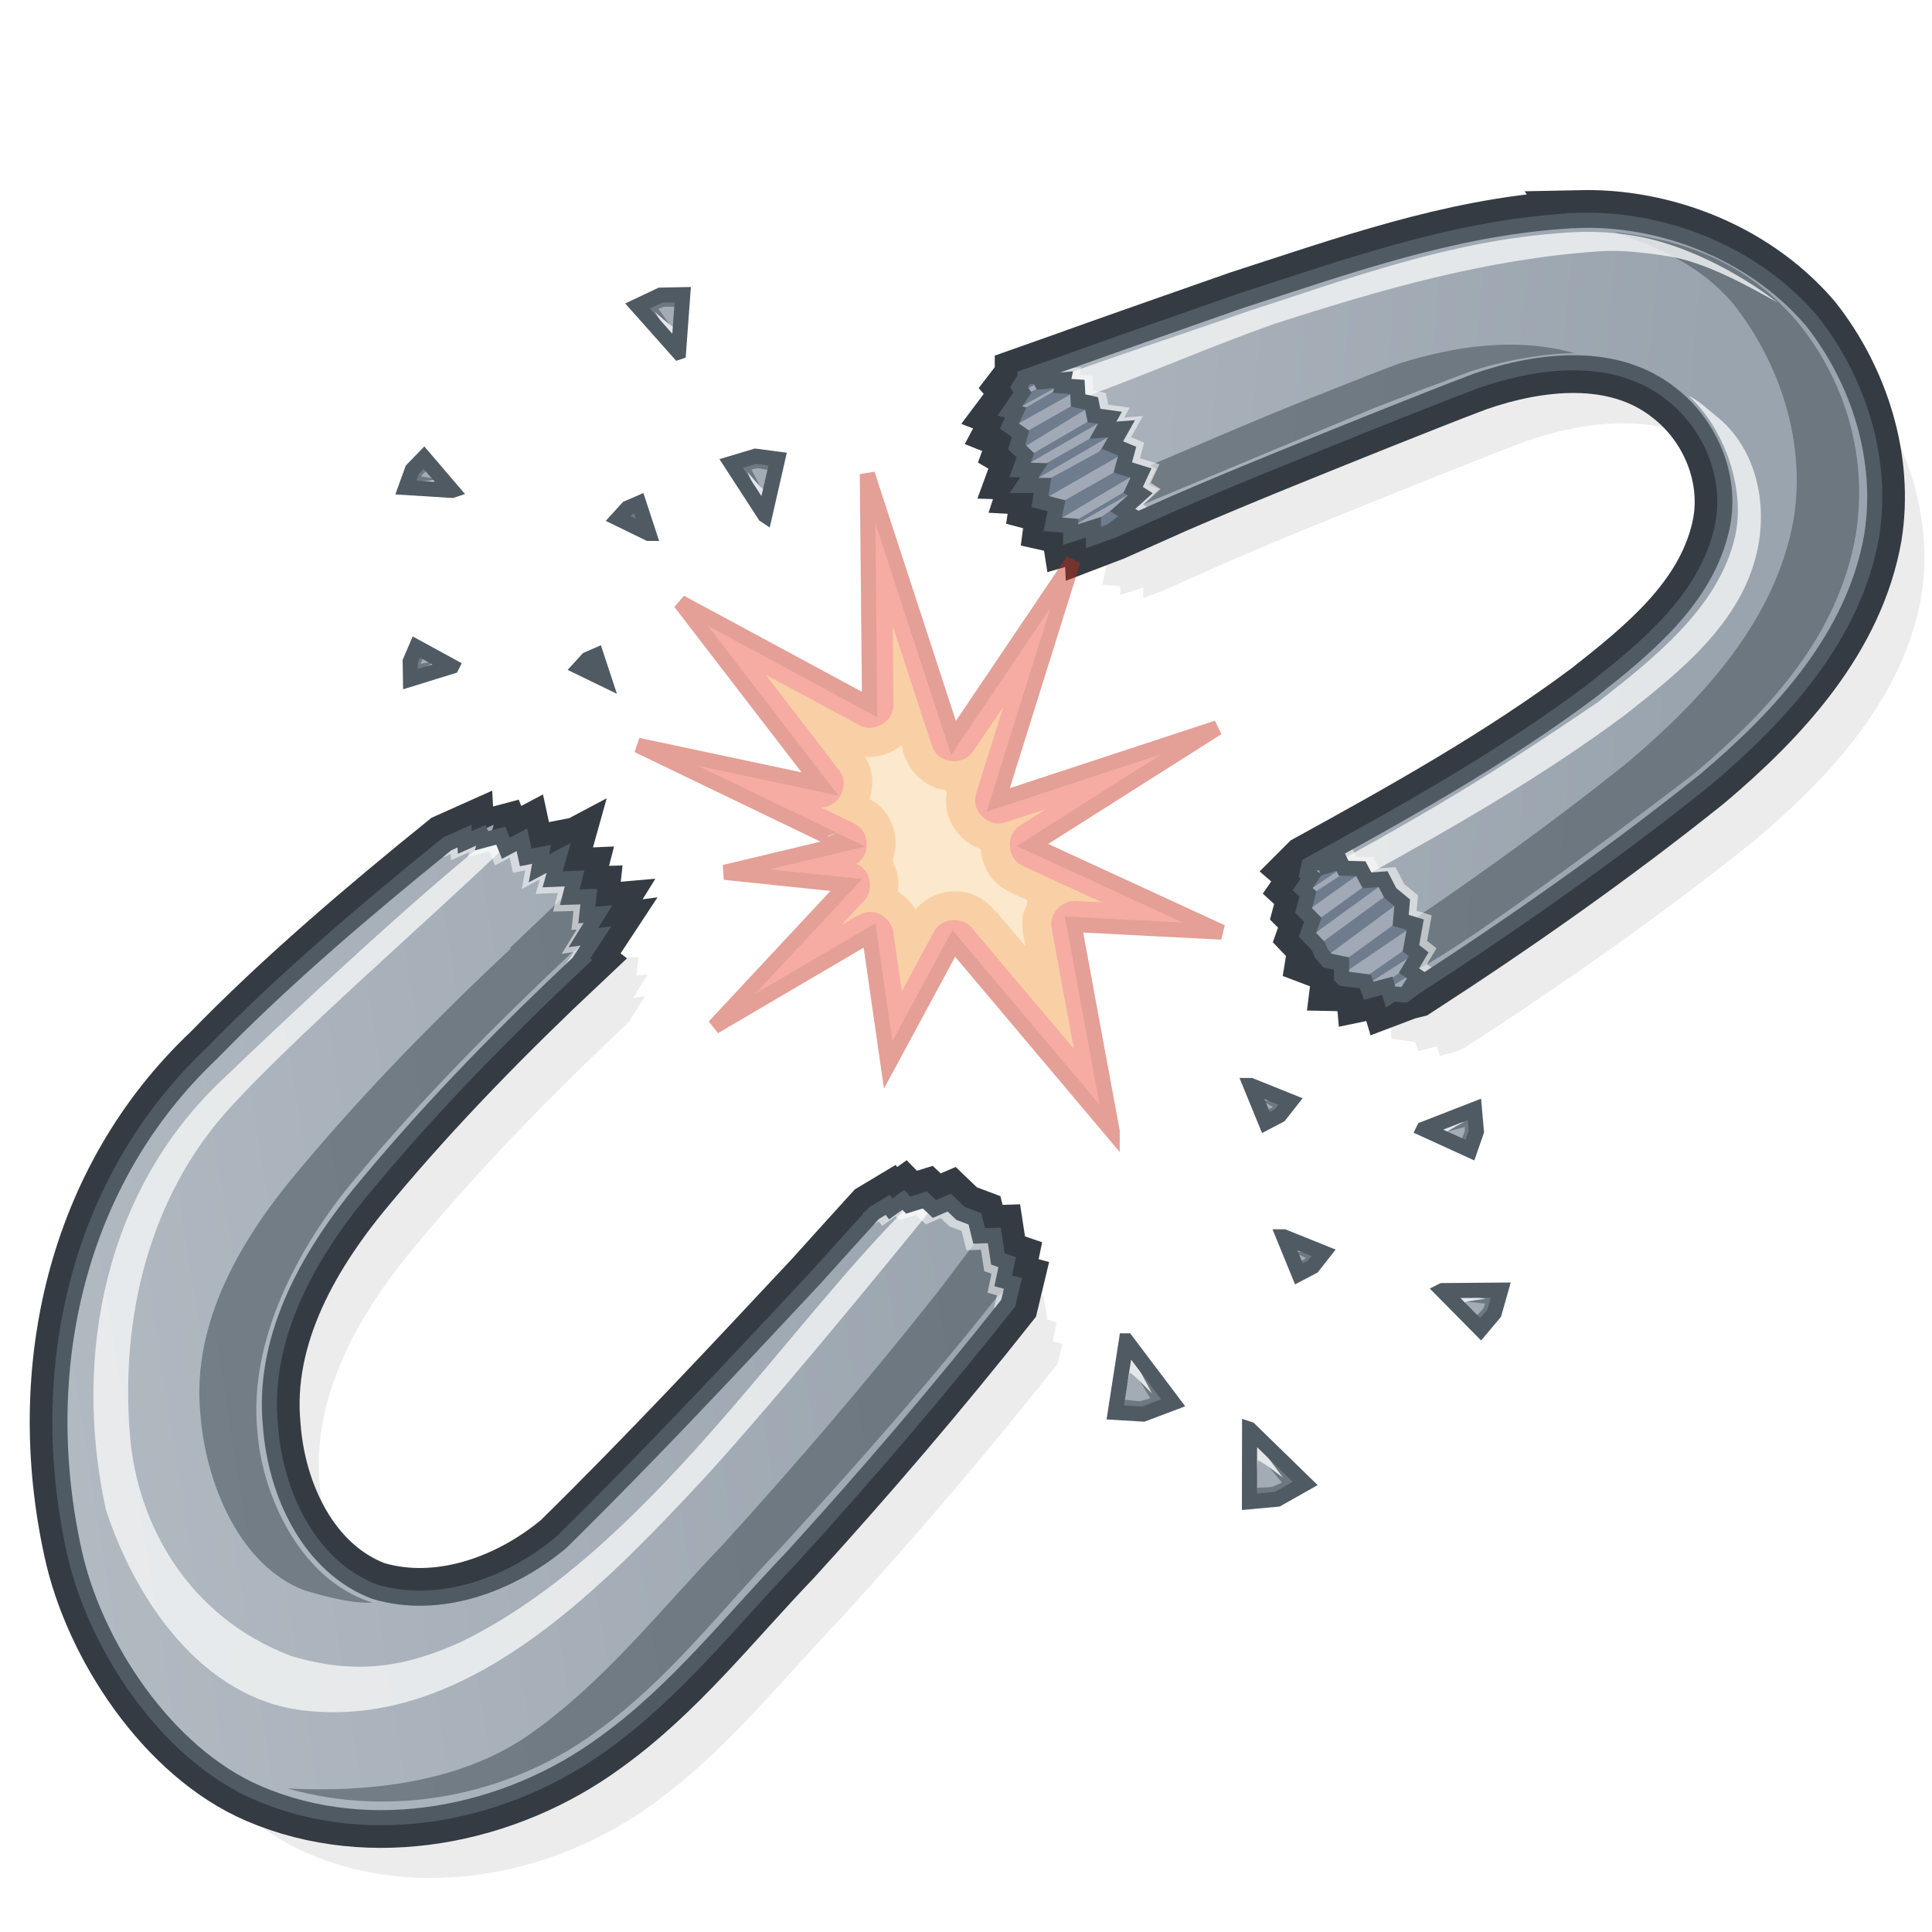 <?xml version="1.0" encoding="UTF-8" standalone="no"?>
<!-- Created with Inkscape (http://www.inkscape.org/) -->

<svg
   width="128"
   height="128"
   id="svg2"
   sodipodi:version="0.32"
   inkscape:version="1.3.2 (1:1.3.2+202311252150+091e20ef0f)"
   version="1.0"
   sodipodi:docname="unlink.svg"
   inkscape:output_extension="org.inkscape.output.svg.inkscape"
   inkscape:export-filename="unlink_64.png"
   inkscape:export-xdpi="48"
   inkscape:export-ydpi="48"
   xmlns:inkscape="http://www.inkscape.org/namespaces/inkscape"
   xmlns:sodipodi="http://sodipodi.sourceforge.net/DTD/sodipodi-0.dtd"
   xmlns:xlink="http://www.w3.org/1999/xlink"
   xmlns="http://www.w3.org/2000/svg"
   xmlns:svg="http://www.w3.org/2000/svg"
   xmlns:rdf="http://www.w3.org/1999/02/22-rdf-syntax-ns#"
   xmlns:cc="http://creativecommons.org/ns#"
   xmlns:dc="http://purl.org/dc/elements/1.1/">
  <defs
     id="defs4">
    <linearGradient
       id="linearGradient3919">
      <stop
         style="stop-color:#b1b9c1;stop-opacity:1"
         offset="0"
         id="stop3921" />
      <stop
         style="stop-color:#9aa4ae;stop-opacity:1"
         offset="1"
         id="stop3923" />
    </linearGradient>
    <linearGradient
       inkscape:collect="always"
       xlink:href="#linearGradient3919"
       id="linearGradient3661"
       gradientUnits="userSpaceOnUse"
       gradientTransform="matrix(1.022,-0.136,0.136,1.022,-31.957,28.407)"
       x1="25.818"
       y1="56.438"
       x2="90.49"
       y2="54.771" />
    <filter
       color-interpolation-filters="sRGB"
       inkscape:collect="always"
       id="filter3931-3"
       x="-0.047"
       y="-0.042"
       width="1.095"
       height="1.084">
      <feGaussianBlur
         inkscape:collect="always"
         stdDeviation="1.031"
         id="feGaussianBlur3933-1" />
    </filter>
    <filter
       color-interpolation-filters="sRGB"
       inkscape:collect="always"
       id="filter3931-3-7"
       x="-0.054"
       y="-0.052"
       width="1.108"
       height="1.104">
      <feGaussianBlur
         inkscape:collect="always"
         stdDeviation="1.031"
         id="feGaussianBlur3933-1-1" />
    </filter>
    <filter
       color-interpolation-filters="sRGB"
       inkscape:collect="always"
       id="filter4103-9"
       x="-0.018"
       y="-0.018"
       width="1.037"
       height="1.035">
      <feGaussianBlur
         inkscape:collect="always"
         stdDeviation="0.413"
         id="feGaussianBlur4105-7" />
    </filter>
    <linearGradient
       inkscape:collect="always"
       xlink:href="#linearGradient3919"
       id="linearGradient3948"
       gradientUnits="userSpaceOnUse"
       gradientTransform="matrix(1.011,0.202,-0.202,1.011,18.47,-20.946)"
       x1="43.603"
       y1="56.123"
       x2="101.702"
       y2="49.852" />
    <filter
       color-interpolation-filters="sRGB"
       inkscape:collect="always"
       id="filter4103-9-0"
       x="-0.021"
       y="-0.024"
       width="1.042"
       height="1.048">
      <feGaussianBlur
         inkscape:collect="always"
         stdDeviation="0.413"
         id="feGaussianBlur4105-7-8" />
    </filter>
    <filter
       color-interpolation-filters="sRGB"
       inkscape:collect="always"
       id="filter3841-9"
       x="-0.053"
       y="-0.061"
       width="1.107"
       height="1.121">
      <feGaussianBlur
         inkscape:collect="always"
         stdDeviation="2.595"
         id="feGaussianBlur3843-3" />
    </filter>
    <filter
       inkscape:collect="always"
       id="filter4181"
       x="-0.052"
       y="-0.044"
       width="1.103"
       height="1.088">
      <feGaussianBlur
         inkscape:collect="always"
         stdDeviation="0.153"
         id="feGaussianBlur4183" />
    </filter>
    <filter
       inkscape:collect="always"
       id="filter4215"
       x="-0.093"
       y="-0.074"
       width="1.186"
       height="1.148">
      <feGaussianBlur
         inkscape:collect="always"
         stdDeviation="1.663"
         id="feGaussianBlur4217" />
    </filter>
    <filter
       inkscape:collect="always"
       id="filter4223"
       x="-0.206"
       width="1.413"
       y="-0.206"
       height="1.411">
      <feGaussianBlur
         inkscape:collect="always"
         stdDeviation="2.196"
         id="feGaussianBlur4225" />
    </filter>
    <filter
       inkscape:collect="always"
       id="filter4419"
       x="-0.035"
       y="-0.03"
       width="1.069"
       height="1.096">
      <feGaussianBlur
         inkscape:collect="always"
         stdDeviation="0.471"
         id="feGaussianBlur4421" />
    </filter>
  </defs>
  <sodipodi:namedview
     id="base"
     pagecolor="#ffffff"
     bordercolor="#666666"
     borderopacity="1.0"
     inkscape:pageopacity="0.0"
     inkscape:pageshadow="2"
     inkscape:zoom="5.6568544"
     inkscape:cx="53.033007"
     inkscape:cy="75.395259"
     inkscape:document-units="px"
     inkscape:current-layer="layer1"
     showgrid="false"
     inkscape:window-width="1868"
     inkscape:window-height="1016"
     inkscape:window-x="52"
     inkscape:window-y="27"
     inkscape:window-maximized="1"
     inkscape:snap-global="false"
     showguides="true"
     inkscape:guide-bbox="true"
     inkscape:showpageshadow="2"
     inkscape:pagecheckerboard="0"
     inkscape:deskcolor="#d1d1d1" />
  <g
     inkscape:label="main"
     inkscape:groupmode="layer"
     id="layer1"
     style="opacity:1;display:inline">
    <path
       id="path3982"
       style="font-size:medium;font-style:normal;font-variant:normal;font-weight:normal;font-stretch:normal;text-indent:0;text-align:start;text-decoration:none;line-height:normal;letter-spacing:normal;word-spacing:normal;text-transform:none;direction:ltr;block-progression:tb;writing-mode:lr-tb;text-anchor:start;color:#000000;fill:#444c53;fill-opacity:0.104;fill-rule:nonzero;stroke:none;stroke-width:4;marker:none;visibility:visible;display:inline;overflow:visible;filter:url(#filter3841-9);enable-background:accumulate;font-family:AlArabiya;-inkscape-font-specification:AlArabiya"
       d="m 35.526,59.514 -1.5,0.656 -0.031,-0.406 -1.094,0.5 c -5.33,4.311 -10.611,8.792 -15.125,13.437 -8.709,8.214 -11.382,20.413 -8.875,31.906 1.304,6.08 5.912,13.111 11.844,15.656 7.258,3.111 15.938,1.394 22.188,-3.188 4.649,-3.33 8.192,-7.873 12.125,-11.969 4.803,-5.272 9.446,-10.716 13.875,-16.313 l 0.312,-1.281 -0.625,-0.156 0.25,-1.219 -0.594,-0.188 -0.25,-1.531 -0.969,0.031 -0.25,-1.094 -0.938,-0.344 -0.719,-0.688 -0.969,0.406 -0.594,-0.594 -1.062,0.344 -0.344,-0.344 -0.812,0.594 -0.188,-0.281 -0.875,0.531 c -1.284,1.409 -2.537,2.838 -3.812,4.25 -5.347,5.716 -10.698,11.453 -16.281,16.938 -3.231,2.697 -7.795,4.399 -11.969,3.156 -4.245,-1.611 -6.397,-6.346 -6.719,-10.625 -0.595,-5.923 2.651,-11.366 6.344,-15.719 4.21,-5.046 8.809,-9.723 13.594,-14.219 l -0.031,-0.031 1,-1.562 -0.781,0.125 0.938,-1.5 -0.719,0.062 0.125,-1.188 -1.25,0.031 0.312,-1.219 -1.406,0.062 0.406,-1.375 -1.281,0.688 0.156,-0.906 -1,0.188 -0.25,-1.125 -1.031,0.531 -0.312,-0.812 -0.969,0.25 0.156,-0.469 z m 70.187,-39.312 c -0.372,0.008 -0.756,0.035 -1.125,0.062 -7.26,0.513 -13.917,2.921 -20.75,5.125 -3.379,1.188 -6.911,2.416 -10.469,3.688 -0.084,0.03 -0.166,0.064 -0.25,0.094 l -3.094,1.094 0,0.031 -0.375,0.625 0.219,0.344 -0.812,1.188 0.375,0.094 -0.406,0.875 0.719,0.5 -0.25,0.844 0.562,0.531 -0.344,0.938 0.906,0.031 -0.656,0.969 1.188,0 -0.156,1.031 1.062,0.281 -0.25,1.188 1.156,0.094 0,0.562 1.469,-0.469 0,0.656 1.219,-0.438 4,-1.781 c 4.352,-1.885 8.76,-3.64 13.156,-5.406 2.072,-0.815 4.134,-1.654 6.219,-2.438 4.003,-1.389 8.989,-1.981 12.531,0.844 2.577,1.999 3.981,5.429 3.25,8.656 -1.038,4.593 -4.953,7.731 -8.469,10.5 -5.675,4.235 -11.862,7.687 -18.062,11.094 l -0.125,0.562 0.281,0.188 -0.562,0.812 0.344,0.312 -0.281,1.062 0.594,0.594 -0.344,0.969 0.688,0.719 0.219,0.5 0.375,0.438 0.906,0.188 0,0.875 0.094,0.094 1.438,0.188 0.219,0.594 1.188,-0.312 0.188,0.625 1.125,-0.312 0.469,-0.219 c 6.408,-4.147 12.666,-8.542 18.625,-13.312 4.867,-4.101 9.576,-9.198 10.719,-15.688 0.788,-4.873 -0.817,-9.977 -3.844,-13.812 -2.905,-3.406 -7.113,-5.57 -11.531,-6.25 -1.105,-0.17 -2.226,-0.242 -3.344,-0.219 z"
       transform="matrix(1.031,0,0,1.031,-1.001,-2.227)" />
    <path
       id="path3842"
       d="m 32.361,55.119 -1.566,0.695 -0.023,-0.419 -1.135,0.508 C 24.142,60.348 18.708,64.978 14.054,69.768 5.074,78.239 2.31,90.824 4.895,102.675 c 1.344,6.27 6.098,13.504 12.214,16.128 7.483,3.207 16.425,1.432 22.869,-3.292 4.794,-3.434 8.446,-8.128 12.502,-12.352 4.953,-5.436 9.748,-11.046 14.315,-16.818 l 0.314,-1.309 -0.641,-0.175 0.259,-1.237 -0.613,-0.211 -0.239,-1.561 -1.003,0.035 -0.28,-1.133 -0.958,-0.361 -0.745,-0.714 -0.984,0.423 -0.632,-0.599 -1.093,0.34 -0.338,-0.345 -0.831,0.598 -0.198,-0.266 -0.903,0.542 c -1.324,1.453 -2.626,2.902 -3.94,4.358 -5.513,5.894 -11.039,11.817 -16.796,17.472 -3.331,2.781 -8.038,4.542 -12.341,3.261 -4.377,-1.661 -6.58,-6.536 -6.912,-10.948 -0.614,-6.108 2.722,-11.72 6.53,-16.208 4.341,-5.203 9.082,-10.029 14.015,-14.665 l -0.036,-0.028 1.055,-1.603 -0.83,0.11 0.964,-1.558 -0.739,0.065 0.131,-1.22 -1.263,0.037 0.322,-1.245 -1.454,0.063 0.397,-1.418 -1.306,0.693 0.169,-0.933 -1.046,0.204 -0.253,-1.169 -1.063,0.563 -0.338,-0.833 -0.973,0.259 0.16,-0.509 z"
       style="font-size:medium;font-style:normal;font-variant:normal;font-weight:normal;font-stretch:normal;text-indent:0;text-align:start;text-decoration:none;line-height:normal;letter-spacing:normal;word-spacing:normal;text-transform:none;direction:ltr;block-progression:tb;writing-mode:lr-tb;text-anchor:start;color:#000000;fill:none;stroke:#353b42;stroke-width:4;stroke-linecap:butt;stroke-linejoin:miter;stroke-miterlimit:4;stroke-opacity:1;stroke-dasharray:none;stroke-dashoffset:0;marker:none;visibility:visible;display:inline;overflow:visible;enable-background:accumulate;font-family:AlArabiya;-inkscape-font-specification:AlArabiya" />
    <path
       id="path3731"
       d="m 104.702,14.599 c -0.384,0.008 -0.779,0.036 -1.16,0.064 -7.486,0.529 -14.35,3.012 -21.395,5.285 -3.484,1.225 -7.126,2.491 -10.794,3.802 -0.087,0.031 -0.171,0.066 -0.258,0.097 l -3.19,1.128 0,0.032 -0.483,0.628 0.322,0.371 -0.87,1.16 0.419,0.161 -0.564,1.063 0.886,0.354 -0.371,1.015 0.693,0.403 -0.354,0.967 0.934,0.032 -0.312,0.953 0.86,0.046 -0.161,1.063 1.096,0.29 -0.145,1.079 1.079,0.242 0.081,0.516 1.434,-0.419 0.032,0.693 1.224,-0.467 4.124,-1.837 c 4.488,-1.944 9.033,-3.753 13.565,-5.575 2.136,-0.841 4.263,-1.706 6.412,-2.513 4.127,-1.432 9.269,-2.043 12.921,0.87 2.657,2.062 4.105,5.598 3.351,8.926 -1.07,4.736 -5.107,7.972 -8.732,10.827 -5.851,4.367 -12.231,7.926 -18.624,11.439 l -0.338,0.338 0.499,0.435 -0.58,0.838 0.354,0.322 -0.29,1.096 0.612,0.612 -0.354,0.999 0.709,0.741 -0.113,0.693 0.725,0.274 0.934,0.193 0,0.902 -0.032,0.258 1.611,0.032 0.048,0.58 1.402,-0.29 0.193,0.644 1.063,-0.403 0.58,-0.145 c 6.607,-4.276 13.06,-8.808 19.204,-13.727 5.018,-4.229 9.874,-9.484 11.052,-16.176 0.812,-5.024 -0.842,-10.288 -3.963,-14.243 -2.995,-3.512 -7.334,-5.743 -11.89,-6.445 -1.139,-0.175 -2.296,-0.25 -3.448,-0.226 z"
       style="color:#000000;fill:none;stroke:#353b42;stroke-width:4;stroke-linecap:butt;stroke-linejoin:miter;stroke-miterlimit:4;stroke-opacity:1;stroke-dasharray:none;stroke-dashoffset:0;marker:none;visibility:visible;display:inline;overflow:visible;enable-background:accumulate"
       sodipodi:nodetypes="cscscccccccccccccccccccccccccccsccccccccccccccccccccccccsc" />
    <path
       style="color:#000000;fill:#6f7c8e;fill-opacity:1;fill-rule:nonzero;stroke:none;stroke-width:1;marker:none;visibility:visible;display:inline;overflow:visible;enable-background:accumulate"
       d="m 71.353,23.751 -3.457,1.236 -0.377,0.665 0.226,0.354 -0.838,1.224 0.387,0.097 -0.419,0.902 0.741,0.516 -0.258,0.87 0.58,0.548 -0.354,0.967 0.934,0.032 -0.677,0.999 1.224,0 -0.161,1.063 1.096,0.29 -0.258,1.224 1.192,0.097 0,0.58 1.514,-0.483 0,0.677 1.249,-0.451 4.116,-1.837 -6.46,-9.57 z"
       id="path3688"
       sodipodi:nodetypes="cccccccccccccccccccccccc" />
    <path
       style="color:#000000;fill:#6f7c8e;fill-opacity:1;fill-rule:nonzero;stroke:none;stroke-width:1;marker:none;visibility:visible;display:inline;overflow:visible;enable-background:accumulate"
       d="m 90.976,54.943 -4.249,2.344 -0.133,0.588 0.29,0.193 -0.58,0.838 0.354,0.322 -0.29,1.096 0.612,0.612 -0.354,0.999 0.709,0.741 0.226,0.516 0.387,0.451 0.934,0.193 0,0.902 0.097,0.097 1.482,0.193 0.226,0.612 1.224,-0.322 0.193,0.644 1.321,-0.354 c -0.128,0.109 -0.259,0.214 -0.387,0.322 l 2.61,-1.869 -4.672,-9.119 z"
       id="path3708"
       sodipodi:nodetypes="ccccccccccccccccccccccc" />
    <path
       style="font-size:medium;font-style:normal;font-variant:normal;font-weight:normal;font-stretch:normal;text-indent:0;text-align:start;text-decoration:none;line-height:normal;letter-spacing:normal;word-spacing:normal;text-transform:none;direction:ltr;block-progression:tb;writing-mode:lr-tb;text-anchor:start;color:#000000;fill:url(#linearGradient3948);fill-opacity:1;stroke:none;stroke-width:1;marker:none;visibility:visible;display:inline;overflow:visible;enable-background:accumulate;font-family:AlArabiya;-inkscape-font-specification:AlArabiya"
       d="m 108.147,14.82 c -1.519,-0.234 -3.078,-0.278 -4.6,-0.165 -7.486,0.529 -14.352,3.007 -21.397,5.28 -4.59,1.613 -9.442,3.287 -14.288,5.06 l 0.939,-0.091 0.185,0.381 1.476,-0.128 -0.086,0.407 1.005,0.07 0.05,0.897 0.889,0.202 0.16,0.797 1.055,0.146 -0.461,0.828 1.23,-0.096 -0.604,1.075 0.982,0.411 -0.294,1.074 1.207,0.373 -0.518,1.112 0.467,0.292 -1.162,1.047 0.594,0.36 -1.289,0.98 0.025,0.038 c 5.831,-2.639 11.759,-5.053 17.688,-7.435 2.136,-0.841 4.265,-1.688 6.414,-2.495 4.127,-1.432 9.252,-2.039 12.904,0.874 2.657,2.062 4.127,5.596 3.373,8.924 -1.07,4.736 -5.109,7.95 -8.735,10.805 -5.858,4.372 -12.255,7.93 -18.656,11.448 l 1.03,-0.221 0.101,0.316 0.98,-0.297 0.208,0.436 1.144,0.032 0.404,0.771 1.068,-0.082 0.474,0.916 0.79,0.651 -0.101,1.163 0.96,0.291 -0.278,1.555 0.512,0.398 -0.645,1.087 0.55,0.373 -0.721,1.137 c 6.812,-4.386 13.455,-9.051 19.781,-14.115 5.018,-4.229 9.883,-9.497 11.061,-16.189 0.812,-5.024 -0.864,-10.283 -3.985,-14.238 -2.995,-3.512 -7.33,-5.753 -11.885,-6.454 z"
       id="rect2928"
       sodipodi:nodetypes="ccccccccccccccccccccccccccccscccccccccccccccccccccc" />
    <path
       style="font-size:medium;font-style:normal;font-variant:normal;font-weight:normal;font-stretch:normal;text-indent:0;text-align:start;text-decoration:none;line-height:normal;letter-spacing:normal;word-spacing:normal;text-transform:none;direction:ltr;block-progression:tb;writing-mode:lr-tb;text-anchor:start;color:#000000;fill:url(#linearGradient3661);fill-opacity:1;stroke:none;stroke-width:1;marker:none;visibility:visible;display:inline;overflow:visible;enable-background:accumulate;font-family:AlArabiya;-inkscape-font-specification:AlArabiya"
       d="m 32.361,55.119 -1.566,0.695 -0.023,-0.419 -1.135,0.508 C 24.142,60.348 18.708,64.978 14.054,69.768 5.074,78.239 2.31,90.824 4.895,102.675 c 1.344,6.27 6.098,13.504 12.214,16.128 7.483,3.207 16.425,1.432 22.869,-3.292 4.794,-3.434 8.446,-8.128 12.502,-12.352 4.953,-5.436 9.748,-11.046 14.315,-16.818 l 0.314,-1.309 -0.641,-0.175 0.259,-1.237 -0.613,-0.211 -0.239,-1.561 -1.003,0.035 -0.28,-1.133 -0.958,-0.361 -0.745,-0.714 -0.984,0.423 -0.632,-0.599 -1.093,0.34 -0.338,-0.345 -0.831,0.598 -0.198,-0.266 -0.903,0.542 c -1.324,1.453 -2.626,2.902 -3.94,4.358 -5.513,5.894 -11.039,11.817 -16.796,17.472 -3.331,2.781 -8.038,4.542 -12.341,3.261 -4.377,-1.661 -6.58,-6.536 -6.912,-10.948 -0.614,-6.108 2.722,-11.72 6.53,-16.208 4.341,-5.203 9.082,-10.029 14.015,-14.665 l -0.036,-0.028 1.055,-1.603 -0.83,0.11 0.964,-1.558 -0.739,0.065 0.131,-1.22 -1.263,0.037 0.322,-1.245 -1.454,0.063 0.397,-1.418 -1.306,0.693 0.169,-0.933 -1.046,0.204 -0.253,-1.169 -1.063,0.563 -0.338,-0.833 -0.973,0.259 0.16,-0.509 z"
       id="path3654" />
    <path
       style="font-size:medium;font-style:normal;font-variant:normal;font-weight:normal;font-stretch:normal;text-indent:0;text-align:start;text-decoration:none;line-height:normal;letter-spacing:normal;word-spacing:normal;text-transform:none;direction:ltr;block-progression:tb;writing-mode:lr-tb;text-anchor:start;color:#000000;fill:#4e5861;fill-opacity:0.6;fill-rule:nonzero;stroke:none;stroke-width:1;marker:none;visibility:visible;display:inline;overflow:visible;filter:url(#filter3931-3-7);enable-background:accumulate;font-family:AlArabiya;-inkscape-font-specification:AlArabiya"
       d="m 104.75,17.088 c 3.032,1.077 5.52,2.154 7.61,4.605 3.027,3.836 4.663,8.94 3.875,13.812 -1.143,6.49 -5.852,11.586 -10.719,15.688 -4.509,3.609 -9.216,7.013 -14,10.25 l 0.375,0.125 -0.25,1.5 0.5,0.406 -0.625,1.062 0.562,-0.094 c 3.363,-1.665 15.927,-11.139 17.75,-12.562 4.867,-4.101 9.247,-8.836 10.39,-15.325 0.788,-4.873 -0.551,-9.668 -3.579,-13.503 -3.122,-3.789 -7.024,-5.449 -11.89,-5.964 z m -13.921,8.449 c -2.084,0.783 -4.147,1.622 -6.219,2.438 -3.612,1.451 -6.179,2.588 -9.766,4.109 l 0.422,0.188 -0.469,1.031 0.641,0.281 -0.992,0.987 14.767,-6.166 c 2.072,-0.815 4.09,-1.566 6.175,-2.349 1.907,-0.662 4.657,-1.185 6.744,-1.2 -3.673,-1.05 -7.695,-0.464 -11.302,0.681 z"
       id="path3899"
       sodipodi:nodetypes="ccccccccccccccccccccccccc"
       transform="matrix(1.031,0,0,1.031,-1.001,-2.227)" />
    <path
       style="font-size:medium;font-style:normal;font-variant:normal;font-weight:normal;font-stretch:normal;text-indent:0;text-align:start;text-decoration:none;line-height:normal;letter-spacing:normal;word-spacing:normal;text-transform:none;direction:ltr;block-progression:tb;writing-mode:lr-tb;text-anchor:start;color:#000000;fill:none;stroke:#fefefe;stroke-width:1;stroke-linecap:butt;stroke-linejoin:miter;stroke-miterlimit:4;stroke-opacity:0.55;stroke-dasharray:none;stroke-dashoffset:0;marker:none;visibility:visible;display:inline;overflow:visible;enable-background:accumulate;font-family:AlArabiya;-inkscape-font-specification:AlArabiya"
       d="m 69.324,24.631 0.185,0.381 1.476,-0.128 -0.086,0.407 1.005,0.07 0.05,0.897 0.889,0.202 0.16,0.797 1.055,0.146 -0.461,0.828 1.23,-0.096 -0.604,1.075 0.982,0.411 -0.294,1.074 1.207,0.373 -0.518,1.112 0.467,0.292 -1.162,1.047 0.594,0.36 -1.289,0.98 0.025,0.038"
       id="path4052"
       sodipodi:nodetypes="ccccccccccccccccccccc" />
    <path
       style="font-size:medium;font-style:normal;font-variant:normal;font-weight:normal;font-stretch:normal;text-indent:0;text-align:start;text-decoration:none;line-height:normal;letter-spacing:normal;word-spacing:normal;text-transform:none;direction:ltr;block-progression:tb;writing-mode:lr-tb;text-anchor:start;color:#000000;fill:none;stroke:#fefefe;stroke-width:1;stroke-linecap:butt;stroke-linejoin:miter;stroke-miterlimit:4;stroke-opacity:0.55;stroke-dasharray:none;stroke-dashoffset:0;marker:none;visibility:visible;display:inline;overflow:visible;enable-background:accumulate;font-family:AlArabiya;-inkscape-font-specification:AlArabiya"
       d="m 87.224,57.016 1.03,-0.221 0.101,0.316 0.98,-0.297 0.208,0.436 1.144,0.032 0.404,0.771 1.068,-0.082 0.474,0.916 0.79,0.651 -0.101,1.163 0.96,0.291 -0.278,1.555 0.512,0.398 -0.645,1.087 0.55,0.373 -0.737,0.992"
       id="path4039"
       sodipodi:nodetypes="ccccccccccccccccc" />
    <path
       style="font-size:medium;font-style:normal;font-variant:normal;font-weight:normal;font-stretch:normal;text-indent:0;text-align:start;text-decoration:none;line-height:normal;letter-spacing:normal;word-spacing:normal;text-transform:none;direction:ltr;block-progression:tb;writing-mode:lr-tb;text-anchor:start;color:#000000;fill:#f6f7f8;fill-opacity:0.791;fill-rule:nonzero;stroke:none;stroke-width:1;marker:none;visibility:visible;display:inline;overflow:visible;filter:url(#filter4103-9-0);enable-background:accumulate;font-family:AlArabiya;-inkscape-font-specification:AlArabiya"
       d="m 102.5,17.062 c -0.372,0.008 -0.725,0.035 -1.094,0.062 -7.26,0.513 -13.479,2.858 -20.312,5.062 -4.452,1.565 -8.175,2.749 -12.875,4.469 l 1.094,-0.094 0.875,0.469 0.188,0.75 c 4.301,-1.559 8.425,-3.38 12.5,-4.812 6.833,-2.204 13.552,-4.143 20.812,-4.656 1.477,-0.109 2.996,0.086 4.469,0.312 2.321,0.357 4.986,1.825 7.031,2.969 -2.57,-1.976 -6.128,-3.818 -9.344,-4.312 -1.105,-0.17 -2.226,-0.242 -3.344,-0.219 z m 6.969,10.531 c 2.299,2.034 3.689,5.991 3,9.031 -1.038,4.593 -5.296,7.887 -8.812,10.656 -5.688,3.854 -9.571,6.357 -17.062,10.438 l 1.312,0.219 0.75,0.531 c 5.755,-3.173 11.48,-6.442 16.75,-10.375 3.516,-2.769 7.431,-5.876 8.469,-10.469 0.731,-3.227 -0.11,-6.782 -2.688,-8.781 -0.575,-0.458 -1.079,-0.96 -1.719,-1.25 z"
       id="path3965"
       sodipodi:nodetypes="cscccccccscsccscccccscc"
       transform="matrix(1.031,0,0,1.031,-1.001,-2.227)" />
    <path
       style="color:#000000;fill:#e6e9eb;fill-opacity:0.412;fill-rule:nonzero;stroke:none;stroke-width:1;marker:none;visibility:visible;display:inline;overflow:visible;filter:url(#filter4181);enable-background:accumulate"
       d="M 68,26.625 66.75,27.25 66.875,27.5 68.188,26.875 68,26.625 z m 1.594,0 -3.438,1.906 0.531,-0.062 2.75,-1.594 0.156,-0.25 z M 70,27.375 66.25,29.469 66.969,29.875 70.375,27.938 70,27.375 z m 0.844,1.031 -4.094,2.5 0.531,0.438 3.656,-2.125 -0.094,-0.812 z m 1.062,0.75 -5.031,2.906 0.938,0.094 3.469,-1.969 0.625,-1.031 z M 72.5,30.062 67.469,33 67.812,33.25 71.594,31.188 72.5,30.062 z M 73.312,31.219 68.25,34.125 69.062,34.5 72.75,32.406 73.312,31.219 z M 74,32.594 69,35.562 69.875,35.75 73.406,33.656 74,32.594 z m 0.094,1 -4.625,2.625 0.656,0.25 3.5,-2.375 0.469,-0.5 z"
       id="path4058"
       transform="matrix(1.031,0,0,1.031,-1.001,-2.227)" />
    <path
       id="path4185"
       d="m 86.469,57.656 -1.25,0.625 0.125,0.25 1.312,-0.625 -0.188,-0.25 z m 1.055,0.062 L 85,59.43 l 0.398,0.094 2.508,-1.617 -0.383,-0.188 z M 88.25,58.359 85,60.672 85.773,61.188 88.844,58.969 88.25,58.359 z m 1.453,0.695 -4.266,3.102 0.555,0.516 3.953,-2.891 -0.242,-0.727 z m 0.938,1.281 -4.242,3.133 1.188,0.25 2.93,-2.125 0.125,-1.258 z m 0.82,1.555 -4.094,2.773 1.5,0.18 2.25,-1.57 0.344,-1.383 z m 0.18,1.727 -2.727,1.742 1.289,-0.211 0.781,-0.523 0.656,-1.008 z m 0.273,1.008 -1.852,1.117 0.656,0.25 1.375,-0.867 -0.18,-0.5 z"
       style="color:#000000;fill:#e6e9eb;fill-opacity:0.412;fill-rule:nonzero;stroke:none;stroke-width:1;marker:none;visibility:visible;display:inline;overflow:visible;filter:url(#filter4181);enable-background:accumulate"
       sodipodi:nodetypes="cccccccccccccccccccccccccccccccccccccccc"
       transform="matrix(1.031,0,0,1.031,-1.001,-2.227)" />
    <path
       style="color:#000000;fill:none;stroke:#505a63;stroke-width:1;stroke-linecap:butt;stroke-linejoin:miter;stroke-miterlimit:4;stroke-opacity:1;stroke-dasharray:none;stroke-dashoffset:0;marker:none;visibility:visible;display:inline;overflow:visible;enable-background:accumulate"
       d="m 104.702,14.599 c -0.384,0.008 -0.779,0.036 -1.16,0.064 -7.486,0.529 -14.35,3.012 -21.395,5.285 -3.484,1.225 -7.126,2.491 -10.794,3.802 -0.087,0.031 -0.171,0.066 -0.258,0.097 l -3.19,1.128 0,0.032 -0.387,0.644 0.226,0.354 -0.838,1.224 0.387,0.097 -0.419,0.902 0.741,0.516 -0.258,0.87 0.58,0.548 -0.354,0.967 0.934,0.032 -0.677,0.999 1.224,0 -0.161,1.063 1.096,0.29 -0.258,1.224 1.192,0.097 0,0.58 1.514,-0.483 0,0.677 1.257,-0.451 4.124,-1.837 c 4.488,-1.944 9.033,-3.753 13.565,-5.575 2.136,-0.841 4.263,-1.706 6.412,-2.513 4.127,-1.432 9.269,-2.043 12.921,0.87 2.657,2.062 4.105,5.598 3.351,8.926 -1.07,4.736 -5.107,7.972 -8.732,10.827 -5.851,4.367 -12.231,7.926 -18.624,11.439 l -0.129,0.58 0.29,0.193 -0.58,0.838 0.354,0.322 -0.29,1.096 0.612,0.612 -0.354,0.999 0.709,0.741 0.226,0.516 0.387,0.451 0.934,0.193 0,0.902 0.097,0.097 1.482,0.193 0.226,0.612 1.224,-0.322 0.193,0.644 c 0.286,-0.196 0.815,-0.028 0.934,-0.032 l 0.709,-0.516 c 6.607,-4.276 13.06,-8.808 19.204,-13.727 5.018,-4.229 9.874,-9.484 11.052,-16.176 0.812,-5.024 -0.842,-10.288 -3.963,-14.243 -2.995,-3.512 -7.334,-5.743 -11.89,-6.445 -1.139,-0.175 -2.296,-0.25 -3.448,-0.226 z"
       id="path3711"
       sodipodi:nodetypes="cscscccccccccccccccccccccccccccsccccccccccccccccccccccccsc" />
    <path
       style="font-size:medium;font-style:normal;font-variant:normal;font-weight:normal;font-stretch:normal;text-indent:0;text-align:start;text-decoration:none;line-height:normal;letter-spacing:normal;word-spacing:normal;text-transform:none;direction:ltr;block-progression:tb;writing-mode:lr-tb;text-anchor:start;color:#000000;fill:#4e5861;fill-opacity:0.6;fill-rule:nonzero;stroke:none;stroke-width:1;marker:none;visibility:visible;display:inline;overflow:visible;filter:url(#filter3931-3);enable-background:accumulate;font-family:AlArabiya;-inkscape-font-specification:AlArabiya"
       d="m 37.695,59.307 -3.969,3.781 0.062,0.031 c -4.785,4.496 -9.384,9.172 -13.594,14.219 -3.693,4.353 -6.939,9.795 -6.344,15.719 0.322,4.279 2.445,9.691 6.691,11.302 1.214,0.361 3.101,0.873 4.339,0.783 -4.681,-1.476 -7.069,-6.984 -7.37,-10.982 -0.595,-5.923 2.695,-12.029 6.388,-16.382 4.21,-5.046 8.979,-9.851 13.764,-14.347 l 1.594,-1.125 -0.812,0.094 0.938,-1.5 -0.719,0.062 0.125,-1.188 -1.219,0.031 0.125,-0.5 z m 27.156,22.219 -0.875,0.031 -2.719,3.594 c -4.429,5.597 -9.071,11.04 -13.875,16.312 -3.933,4.096 -7.476,8.638 -12.125,11.969 -4.381,3.212 -10.372,3.935 -15.812,3.656 6.737,1.92 14.205,0.486 19.812,-3.625 4.649,-3.33 7.94,-7.729 11.874,-11.825 4.804,-5.272 9.446,-10.495 13.875,-16.092 l 1.064,-0.928 -0.625,-0.156 0.25,-1.219 -0.594,-0.188 -0.25,-1.531 z"
       id="path3867"
       sodipodi:nodetypes="ccccccccccccccccccccccccccccccc"
       transform="matrix(1.031,0,0,1.031,-1.001,-2.227)" />
    <path
       style="font-size:medium;font-style:normal;font-variant:normal;font-weight:normal;font-stretch:normal;text-indent:0;text-align:start;text-decoration:none;line-height:normal;letter-spacing:normal;word-spacing:normal;text-transform:none;direction:ltr;block-progression:tb;writing-mode:lr-tb;text-anchor:start;color:#000000;fill:none;stroke:#505a63;stroke-width:1;stroke-linecap:butt;stroke-linejoin:miter;stroke-miterlimit:4;stroke-opacity:1;stroke-dasharray:none;stroke-dashoffset:0;marker:none;visibility:visible;display:inline;overflow:visible;enable-background:accumulate;font-family:AlArabiya;-inkscape-font-specification:AlArabiya"
       d="m 67.861,24.995 0.939,-0.091 0.185,0.381 1.476,-0.128 -0.086,0.407 1.005,0.07 0.05,0.897 0.889,0.202 0.16,0.797 1.055,0.146 -0.461,0.828 1.23,-0.096 -0.604,1.075 0.982,0.411 -0.294,1.074 1.207,0.373 -0.518,1.112 0.467,0.292 -1.163,1.047 0.594,0.36 -1.289,0.98 0.025,0.038"
       id="path4056" />
    <path
       style="font-size:medium;font-style:normal;font-variant:normal;font-weight:normal;font-stretch:normal;text-indent:0;text-align:start;text-decoration:none;line-height:normal;letter-spacing:normal;word-spacing:normal;text-transform:none;direction:ltr;block-progression:tb;writing-mode:lr-tb;text-anchor:start;color:#000000;fill:none;stroke:#505a63;stroke-width:1;stroke-linecap:butt;stroke-linejoin:miter;stroke-miterlimit:4;stroke-opacity:1;stroke-dasharray:none;stroke-dashoffset:0;marker:none;visibility:visible;display:inline;overflow:visible;enable-background:accumulate;font-family:AlArabiya;-inkscape-font-specification:AlArabiya"
       d="m 86.7,57.29 1.03,-0.221 0.101,0.316 0.98,-0.297 0.208,0.436 1.144,0.032 0.404,0.771 1.068,-0.082 0.474,0.916 0.79,0.651 -0.101,1.163 0.96,0.291 -0.278,1.555 0.512,0.398 -0.645,1.087 0.55,0.373 -0.721,1.137"
       id="path3796" />
    <path
       style="font-size:medium;font-style:normal;font-variant:normal;font-weight:normal;font-stretch:normal;text-indent:0;text-align:start;text-decoration:none;line-height:normal;letter-spacing:normal;word-spacing:normal;text-transform:none;direction:ltr;block-progression:tb;writing-mode:lr-tb;text-anchor:start;color:#000000;fill:#f6f7f8;fill-opacity:0.791;fill-rule:nonzero;stroke:none;stroke-width:1;marker:none;visibility:visible;display:inline;overflow:visible;filter:url(#filter4103-9);enable-background:accumulate;font-family:AlArabiya;-inkscape-font-specification:AlArabiya"
       d="m 19.683,108.575 c -6.699,-2.542 -9.906,-8.566 -10.359,-14.172 -0.637,-7.624 1.285,-15.227 6.125,-20.719 3.975,-4.51 13.684,-12.93 17.875,-17.016 -0.351,-0.456 -0.618,-0.193 -1.047,-0.484 -4.776,3.8 -12.807,11.304 -17.203,15.531 -7.223,6.944 -9.495,17.388 -7.301,27.448 1.916,5.892 6.219,12.12 12.636,12.904 10.323,1.262 18.933,-7.532 25.696,-14.789 4.158,-4.521 10.785,-12.575 14.656,-17.344 -0.067,-0.157 -0.957,-0.531 -1.094,-0.594 -8.391,8.214 -17.148,22.551 -29.148,28.369 -3.462,1.541 -6.58,2.133 -10.837,0.866 z"
       id="path3945"
       sodipodi:nodetypes="ccsccscsccccc"
       transform="matrix(1.031,0,0,1.031,-1.001,-2.227)" />
    <path
       style="font-size:medium;font-style:normal;font-variant:normal;font-weight:normal;font-stretch:normal;text-indent:0;text-align:start;text-decoration:none;line-height:normal;letter-spacing:normal;word-spacing:normal;text-transform:none;direction:ltr;block-progression:tb;writing-mode:lr-tb;text-anchor:start;color:#000000;fill:none;stroke:#fefefe;stroke-width:1;stroke-linecap:butt;stroke-linejoin:miter;stroke-miterlimit:4;stroke-opacity:0.55;stroke-dasharray:none;stroke-dashoffset:0;marker:none;visibility:visible;display:inline;overflow:visible;enable-background:accumulate;font-family:AlArabiya;-inkscape-font-specification:AlArabiya"
       d="m 66.338,86.775 0.314,-1.309 -0.641,-0.175 0.259,-1.237 -0.613,-0.211 -0.239,-1.561 -1.003,0.035 -0.28,-1.133 -0.958,-0.361 -0.745,-0.714 -0.984,0.423 -0.632,-0.599 -1.093,0.34 -0.338,-0.345 -0.831,0.598 -0.198,-0.266 -0.903,0.542"
       id="path4023" />
    <path
       style="font-size:medium;font-style:normal;font-variant:normal;font-weight:normal;font-stretch:normal;text-indent:0;text-align:start;text-decoration:none;line-height:normal;letter-spacing:normal;word-spacing:normal;text-transform:none;direction:ltr;block-progression:tb;writing-mode:lr-tb;text-anchor:start;color:#000000;fill:none;stroke:#fefefe;stroke-width:1;stroke-linecap:butt;stroke-linejoin:miter;stroke-miterlimit:4;stroke-opacity:0.55;stroke-dasharray:none;stroke-dashoffset:0;marker:none;visibility:visible;display:inline;overflow:visible;enable-background:accumulate;font-family:AlArabiya;-inkscape-font-specification:AlArabiya"
       d="m 38.008,64.072 -0.036,-0.028 1.055,-1.603 -0.83,0.11 0.964,-1.558 -0.739,0.065 0.131,-1.22 -1.263,0.037 0.322,-1.245 -1.454,0.063 0.397,-1.418 -1.306,0.693 0.169,-0.933 -1.046,0.204 -0.253,-1.169 -1.063,0.563 -0.338,-0.833 -0.973,0.259 0.16,-0.509 -1.566,0.695 -0.023,-0.419 -1.135,0.508"
       id="path4019" />
    <path
       id="path3819"
       d="m 32.361,55.119 -1.566,0.695 -0.023,-0.419 -1.135,0.508 C 24.142,60.348 18.708,64.978 14.054,69.768 5.074,78.239 2.31,90.824 4.895,102.675 c 1.344,6.27 6.098,13.504 12.214,16.128 7.483,3.207 16.425,1.432 22.869,-3.292 4.794,-3.434 8.446,-8.128 12.502,-12.352 4.953,-5.436 9.748,-11.046 14.315,-16.818 l 0.314,-1.309 -0.641,-0.175 0.259,-1.237 -0.613,-0.211 -0.239,-1.561 -1.003,0.035 -0.28,-1.133 -0.958,-0.361 -0.745,-0.714 -0.984,0.423 -0.632,-0.599 -1.093,0.34 -0.338,-0.345 -0.831,0.598 -0.198,-0.266 -0.903,0.542 c -1.324,1.453 -2.626,2.902 -3.94,4.358 -5.513,5.894 -11.039,11.817 -16.796,17.472 -3.331,2.781 -8.038,4.542 -12.341,3.261 -4.377,-1.661 -6.58,-6.536 -6.912,-10.948 -0.614,-6.108 2.722,-11.72 6.53,-16.208 4.341,-5.203 9.082,-10.029 14.015,-14.665 l -0.036,-0.028 1.055,-1.603 -0.83,0.11 0.964,-1.558 -0.739,0.065 0.131,-1.22 -1.263,0.037 0.322,-1.245 -1.454,0.063 0.397,-1.418 -1.306,0.693 0.169,-0.933 -1.046,0.204 -0.253,-1.169 -1.063,0.563 -0.338,-0.833 -0.973,0.259 0.16,-0.509 z"
       style="font-size:medium;font-style:normal;font-variant:normal;font-weight:normal;font-stretch:normal;text-indent:0;text-align:start;text-decoration:none;line-height:normal;letter-spacing:normal;word-spacing:normal;text-transform:none;direction:ltr;block-progression:tb;writing-mode:lr-tb;text-anchor:start;color:#000000;fill:none;stroke:#505a63;stroke-width:1;stroke-linecap:butt;stroke-linejoin:miter;stroke-miterlimit:4;stroke-opacity:1;stroke-dasharray:none;stroke-dashoffset:0;marker:none;visibility:visible;display:inline;overflow:visible;enable-background:accumulate;font-family:AlArabiya;-inkscape-font-specification:AlArabiya" />
    <g
       id="g4272"
       transform="matrix(0.626,0.193,-0.193,0.626,45.707,12.046)"
       inkscape:label="shard12">
      <path
         sodipodi:nodetypes="ccccc"
         id="path4227"
         d="m 76.721,99.009 1.061,7.447 2.718,-0.972 2.585,-1.679 -6.364,-4.795 z"
         style="color:#000000;fill:#a3acb5;fill-opacity:1;fill-rule:nonzero;stroke:none;stroke-width:1;marker:none;visibility:visible;display:inline;overflow:visible;enable-background:accumulate" />
      <path
         sodipodi:nodetypes="cccc"
         id="path4254"
         d="m 77.87,105.77 c 0.68,-0.472 1.957,-0.348 2.58,-0.82 l 1.552,-0.992 -4.596,-4.11"
         style="color:#000000;fill:none;stroke:#6e7881;stroke-width:1.526;stroke-linecap:butt;stroke-linejoin:miter;stroke-miterlimit:4;stroke-opacity:1;stroke-dasharray:none;stroke-dashoffset:0;marker:none;visibility:visible;display:inline;overflow:visible;enable-background:accumulate" />
      <path
         sodipodi:nodetypes="cccccc"
         id="path4256"
         d="m 76.75,99.312 1.505,6.819 L 78,101.969 c 1.105,0.399 1.996,0.979 2.768,1.374 L 76.75,99.313 l 0,-5e-5 z"
         style="font-size:medium;font-style:normal;font-variant:normal;font-weight:normal;font-stretch:normal;text-indent:0;text-align:start;text-decoration:none;line-height:normal;letter-spacing:normal;word-spacing:normal;text-transform:none;direction:ltr;block-progression:tb;writing-mode:lr-tb;text-anchor:start;color:#000000;fill:#e4e7e9;fill-opacity:1;stroke:none;stroke-width:1;marker:none;visibility:visible;display:inline;overflow:visible;enable-background:accumulate;font-family:AlArabiya;-inkscape-font-specification:AlArabiya" />
      <path
         sodipodi:nodetypes="ccccc"
         style="color:#000000;fill:none;stroke:#505a63;stroke-width:1.526;stroke-linecap:butt;stroke-linejoin:miter;stroke-miterlimit:4;stroke-opacity:1;stroke-dasharray:none;stroke-dashoffset:0;marker:none;visibility:visible;display:inline;overflow:visible;enable-background:accumulate"
         d="m 76.721,99.009 1.061,7.248 2.758,-0.672 2.546,-1.98 -6.364,-4.596 z"
         id="path4231" />
    </g>
    <g
       transform="matrix(0.396,-0.291,0.291,0.396,36.375,68.625)"
       id="g4278"
       inkscape:label="shard11">
      <path
         style="color:#000000;fill:#a3acb5;fill-opacity:1;fill-rule:nonzero;stroke:none;stroke-width:1;marker:none;visibility:visible;display:inline;overflow:visible;enable-background:accumulate"
         d="m 76.721,99.009 1.061,7.447 2.718,-0.972 2.585,-1.679 -6.364,-4.795 z"
         id="path4280"
         sodipodi:nodetypes="ccccc" />
      <path
         style="color:#000000;fill:none;stroke:#6e7881;stroke-width:2.036;stroke-linecap:butt;stroke-linejoin:miter;stroke-miterlimit:4;stroke-opacity:1;stroke-dasharray:none;stroke-dashoffset:0;marker:none;visibility:visible;display:inline;overflow:visible;enable-background:accumulate"
         d="m 77.87,105.77 c 0.68,-0.472 1.957,-0.348 2.58,-0.82 l 1.552,-0.992 -4.596,-4.11"
         id="path4282"
         sodipodi:nodetypes="cccc" />
      <path
         style="font-size:medium;font-style:normal;font-variant:normal;font-weight:normal;font-stretch:normal;text-indent:0;text-align:start;text-decoration:none;line-height:normal;letter-spacing:normal;word-spacing:normal;text-transform:none;direction:ltr;block-progression:tb;writing-mode:lr-tb;text-anchor:start;color:#000000;fill:#e4e7e9;fill-opacity:1;stroke:none;stroke-width:1;marker:none;visibility:visible;display:inline;overflow:visible;enable-background:accumulate;font-family:AlArabiya;-inkscape-font-specification:AlArabiya"
         d="m 76.75,99.312 1.505,6.819 L 78,101.969 c 1.105,0.399 1.996,0.979 2.768,1.374 L 76.75,99.313 l 0,-5e-5 z"
         id="path4284"
         sodipodi:nodetypes="cccccc" />
      <path
         id="path4286"
         d="m 76.721,99.009 1.061,7.248 2.758,-0.672 2.546,-1.98 -6.364,-4.596 z"
         style="color:#000000;fill:none;stroke:#505a63;stroke-width:2.036;stroke-linecap:butt;stroke-linejoin:miter;stroke-miterlimit:4;stroke-opacity:1;stroke-dasharray:none;stroke-dashoffset:0;marker:none;visibility:visible;display:inline;overflow:visible;enable-background:accumulate"
         sodipodi:nodetypes="ccccc" />
    </g>
    <g
       id="g4288"
       transform="matrix(0.648,0.096,-0.096,0.648,42.578,23.173)"
       inkscape:label="shard10">
      <path
         sodipodi:nodetypes="ccccc"
         id="path4290"
         d="m 76.721,99.009 1.061,7.447 2.718,-0.972 2.585,-1.679 -6.364,-4.795 z"
         style="color:#000000;fill:#a3acb5;fill-opacity:1;fill-rule:nonzero;stroke:none;stroke-width:1;marker:none;visibility:visible;display:inline;overflow:visible;enable-background:accumulate" />
      <path
         sodipodi:nodetypes="cccc"
         id="path4292"
         d="m 77.87,105.77 c 0.68,-0.472 1.957,-0.348 2.58,-0.82 l 1.552,-0.992 -4.596,-4.11"
         style="color:#000000;fill:none;stroke:#6e7881;stroke-width:1.526;stroke-linecap:butt;stroke-linejoin:miter;stroke-miterlimit:4;stroke-opacity:1;stroke-dasharray:none;stroke-dashoffset:0;marker:none;visibility:visible;display:inline;overflow:visible;enable-background:accumulate" />
      <path
         sodipodi:nodetypes="cccccc"
         id="path4294"
         d="m 76.75,99.312 1.505,6.819 L 78,101.969 c 1.105,0.399 1.996,0.979 2.768,1.374 L 76.75,99.313 l 0,-5e-5 z"
         style="font-size:medium;font-style:normal;font-variant:normal;font-weight:normal;font-stretch:normal;text-indent:0;text-align:start;text-decoration:none;line-height:normal;letter-spacing:normal;word-spacing:normal;text-transform:none;direction:ltr;block-progression:tb;writing-mode:lr-tb;text-anchor:start;color:#000000;fill:#e4e7e9;fill-opacity:1;stroke:none;stroke-width:1;marker:none;visibility:visible;display:inline;overflow:visible;enable-background:accumulate;font-family:AlArabiya;-inkscape-font-specification:AlArabiya" />
      <path
         sodipodi:nodetypes="ccccc"
         style="color:#000000;fill:none;stroke:#505a63;stroke-width:1.526;stroke-linecap:butt;stroke-linejoin:miter;stroke-miterlimit:4;stroke-opacity:1;stroke-dasharray:none;stroke-dashoffset:0;marker:none;visibility:visible;display:inline;overflow:visible;enable-background:accumulate"
         d="m 76.721,99.009 1.061,7.248 2.758,-0.672 2.546,-1.98 -6.364,-4.596 z"
         id="path4296" />
    </g>
    <g
       transform="matrix(0.249,-0.385,0.385,0.249,37.109,79.688)"
       id="g4298"
       inkscape:label="shard9">
      <path
         style="color:#000000;fill:#a3acb5;fill-opacity:1;fill-rule:nonzero;stroke:none;stroke-width:1;marker:none;visibility:visible;display:inline;overflow:visible;enable-background:accumulate"
         d="m 76.721,99.009 1.061,7.447 2.718,-0.972 2.585,-1.679 -6.364,-4.795 z"
         id="path4300"
         sodipodi:nodetypes="ccccc" />
      <path
         style="color:#000000;fill:none;stroke:#6e7881;stroke-width:2.181;stroke-linecap:butt;stroke-linejoin:miter;stroke-miterlimit:4;stroke-opacity:1;stroke-dasharray:none;stroke-dashoffset:0;marker:none;visibility:visible;display:inline;overflow:visible;enable-background:accumulate"
         d="m 77.87,105.77 c 0.68,-0.472 1.957,-0.348 2.58,-0.82 l 1.552,-0.992 -4.596,-4.11"
         id="path4302"
         sodipodi:nodetypes="cccc" />
      <path
         style="font-size:medium;font-style:normal;font-variant:normal;font-weight:normal;font-stretch:normal;text-indent:0;text-align:start;text-decoration:none;line-height:normal;letter-spacing:normal;word-spacing:normal;text-transform:none;direction:ltr;block-progression:tb;writing-mode:lr-tb;text-anchor:start;color:#000000;fill:#e4e7e9;fill-opacity:1;stroke:none;stroke-width:1;marker:none;visibility:visible;display:inline;overflow:visible;enable-background:accumulate;font-family:AlArabiya;-inkscape-font-specification:AlArabiya"
         d="m 76.75,99.312 1.505,6.819 L 78,101.969 c 1.105,0.399 1.996,0.979 2.768,1.374 L 76.75,99.313 l 0,-5e-5 z"
         id="path4304"
         sodipodi:nodetypes="cccccc" />
      <path
         id="path4306"
         d="m 76.721,99.009 1.061,7.248 2.758,-0.672 2.546,-1.98 -6.364,-4.596 z"
         style="color:#000000;fill:none;stroke:#505a63;stroke-width:2.181;stroke-linecap:butt;stroke-linejoin:miter;stroke-miterlimit:4;stroke-opacity:1;stroke-dasharray:none;stroke-dashoffset:0;marker:none;visibility:visible;display:inline;overflow:visible;enable-background:accumulate"
         sodipodi:nodetypes="ccccc" />
    </g>
    <g
       id="g4308"
       transform="matrix(0.351,-0.087,0.087,0.351,49.508,53.866)"
       inkscape:transform-center-x="-1.8328508"
       inkscape:transform-center-y="-1.7416445"
       inkscape:label="shard8">
      <path
         sodipodi:nodetypes="ccccc"
         id="path4310"
         d="m 76.721,99.009 1.061,7.447 2.718,-0.972 2.585,-1.679 -6.364,-4.795 z"
         style="color:#000000;fill:#a3acb5;fill-opacity:1;fill-rule:nonzero;stroke:none;stroke-width:1;marker:none;visibility:visible;display:inline;overflow:visible;enable-background:accumulate" />
      <path
         sodipodi:nodetypes="cccc"
         id="path4312"
         d="m 77.87,105.77 c 0.68,-0.472 1.957,-0.348 2.58,-0.82 l 1.552,-0.992 -4.596,-4.11"
         style="color:#000000;fill:none;stroke:#6e7881;stroke-width:2.765;stroke-linecap:butt;stroke-linejoin:miter;stroke-miterlimit:4;stroke-opacity:1;stroke-dasharray:none;stroke-dashoffset:0;marker:none;visibility:visible;display:inline;overflow:visible;enable-background:accumulate" />
      <path
         sodipodi:nodetypes="cccccc"
         id="path4314"
         d="m 76.75,99.312 1.505,6.819 L 78,101.969 c 1.105,0.399 1.996,0.979 2.768,1.374 L 76.75,99.313 l 0,-5e-5 z"
         style="font-size:medium;font-style:normal;font-variant:normal;font-weight:normal;font-stretch:normal;text-indent:0;text-align:start;text-decoration:none;line-height:normal;letter-spacing:normal;word-spacing:normal;text-transform:none;direction:ltr;block-progression:tb;writing-mode:lr-tb;text-anchor:start;color:#000000;fill:#e4e7e9;fill-opacity:1;stroke:none;stroke-width:1;marker:none;visibility:visible;display:inline;overflow:visible;enable-background:accumulate;font-family:AlArabiya;-inkscape-font-specification:AlArabiya" />
      <path
         sodipodi:nodetypes="ccccc"
         style="color:#000000;fill:none;stroke:#505a63;stroke-width:2.765;stroke-linecap:butt;stroke-linejoin:miter;stroke-miterlimit:4;stroke-opacity:1;stroke-dasharray:none;stroke-dashoffset:0;marker:none;visibility:visible;display:inline;overflow:visible;enable-background:accumulate"
         d="m 76.721,99.009 1.061,7.248 2.758,-0.672 2.546,-1.98 -6.364,-4.596 z"
         id="path4316" />
    </g>
    <g
       inkscape:transform-center-y="-1.7416441"
       inkscape:transform-center-x="-1.8328515"
       transform="matrix(0.351,-0.087,0.087,0.351,47.321,43.84)"
       id="g4318"
       inkscape:label="shard7">
      <path
         style="color:#000000;fill:#a3acb5;fill-opacity:1;fill-rule:nonzero;stroke:none;stroke-width:1;marker:none;visibility:visible;display:inline;overflow:visible;enable-background:accumulate"
         d="m 76.721,99.009 1.061,7.447 2.718,-0.972 2.585,-1.679 -6.364,-4.795 z"
         id="path4320"
         sodipodi:nodetypes="ccccc" />
      <path
         style="color:#000000;fill:none;stroke:#6e7881;stroke-width:2.765;stroke-linecap:butt;stroke-linejoin:miter;stroke-miterlimit:4;stroke-opacity:1;stroke-dasharray:none;stroke-dashoffset:0;marker:none;visibility:visible;display:inline;overflow:visible;enable-background:accumulate"
         d="m 77.87,105.77 c 0.68,-0.472 1.957,-0.348 2.58,-0.82 l 1.552,-0.992 -4.596,-4.11"
         id="path4322"
         sodipodi:nodetypes="cccc" />
      <path
         style="font-size:medium;font-style:normal;font-variant:normal;font-weight:normal;font-stretch:normal;text-indent:0;text-align:start;text-decoration:none;line-height:normal;letter-spacing:normal;word-spacing:normal;text-transform:none;direction:ltr;block-progression:tb;writing-mode:lr-tb;text-anchor:start;color:#000000;fill:#e4e7e9;fill-opacity:1;stroke:none;stroke-width:1;marker:none;visibility:visible;display:inline;overflow:visible;enable-background:accumulate;font-family:AlArabiya;-inkscape-font-specification:AlArabiya"
         d="m 76.75,99.312 1.505,6.819 L 78,101.969 c 1.105,0.399 1.996,0.979 2.768,1.374 L 76.75,99.313 l 0,-5e-5 z"
         id="path4324"
         sodipodi:nodetypes="cccccc" />
      <path
         id="path4326"
         d="m 76.721,99.009 1.061,7.248 2.758,-0.672 2.546,-1.98 -6.364,-4.596 z"
         style="color:#000000;fill:none;stroke:#505a63;stroke-width:2.765;stroke-linecap:butt;stroke-linejoin:miter;stroke-miterlimit:4;stroke-opacity:1;stroke-dasharray:none;stroke-dashoffset:0;marker:none;visibility:visible;display:inline;overflow:visible;enable-background:accumulate"
         sodipodi:nodetypes="ccccc" />
    </g>
    <g
       transform="matrix(-0.485,-0.188,0.188,-0.485,69.267,96.575)"
       id="g4328"
       inkscape:label="shard6">
      <path
         style="color:#000000;fill:#a3acb5;fill-opacity:1;fill-rule:nonzero;stroke:none;stroke-width:1;marker:none;visibility:visible;display:inline;overflow:visible;enable-background:accumulate"
         d="m 76.721,99.009 1.061,7.447 2.718,-0.972 2.585,-1.679 -6.364,-4.795 z"
         id="path4330"
         sodipodi:nodetypes="ccccc" />
      <path
         style="color:#000000;fill:none;stroke:#6e7881;stroke-width:1.922;stroke-linecap:butt;stroke-linejoin:miter;stroke-miterlimit:4;stroke-opacity:1;stroke-dasharray:none;stroke-dashoffset:0;marker:none;visibility:visible;display:inline;overflow:visible;enable-background:accumulate"
         d="m 77.87,105.77 c 0.68,-0.472 1.957,-0.348 2.58,-0.82 l 1.552,-0.992 -4.596,-4.11"
         id="path4332"
         sodipodi:nodetypes="cccc" />
      <path
         style="font-size:medium;font-style:normal;font-variant:normal;font-weight:normal;font-stretch:normal;text-indent:0;text-align:start;text-decoration:none;line-height:normal;letter-spacing:normal;word-spacing:normal;text-transform:none;direction:ltr;block-progression:tb;writing-mode:lr-tb;text-anchor:start;color:#000000;fill:#e4e7e9;fill-opacity:1;stroke:none;stroke-width:1;marker:none;visibility:visible;display:inline;overflow:visible;enable-background:accumulate;font-family:AlArabiya;-inkscape-font-specification:AlArabiya"
         d="m 76.75,99.312 1.505,6.819 L 78,101.969 c 1.105,0.399 1.996,0.979 2.768,1.374 L 76.75,99.313 l 0,-5e-5 z"
         id="path4334"
         sodipodi:nodetypes="cccccc" />
      <path
         id="path4336"
         d="m 76.721,99.009 1.061,7.248 2.758,-0.672 2.546,-1.98 -6.364,-4.596 z"
         style="color:#000000;fill:none;stroke:#505a63;stroke-width:1.922;stroke-linecap:butt;stroke-linejoin:miter;stroke-miterlimit:4;stroke-opacity:1;stroke-dasharray:none;stroke-dashoffset:0;marker:none;visibility:visible;display:inline;overflow:visible;enable-background:accumulate"
         sodipodi:nodetypes="ccccc" />
    </g>
    <g
       id="g4338"
       transform="matrix(-0.33,0.208,-0.208,-0.33,75.858,49.206)"
       inkscape:label="shard5">
      <path
         sodipodi:nodetypes="ccccc"
         id="path4340"
         d="m 76.721,99.009 1.061,7.447 2.718,-0.972 2.585,-1.679 -6.364,-4.795 z"
         style="color:#000000;fill:#a3acb5;fill-opacity:1;fill-rule:nonzero;stroke:none;stroke-width:1;marker:none;visibility:visible;display:inline;overflow:visible;enable-background:accumulate" />
      <path
         sodipodi:nodetypes="cccc"
         id="path4342"
         d="m 77.87,105.77 c 0.68,-0.472 1.957,-0.348 2.58,-0.82 l 1.552,-0.992 -4.596,-4.11"
         style="color:#000000;fill:none;stroke:#6e7881;stroke-width:2.564;stroke-linecap:butt;stroke-linejoin:miter;stroke-miterlimit:4;stroke-opacity:1;stroke-dasharray:none;stroke-dashoffset:0;marker:none;visibility:visible;display:inline;overflow:visible;enable-background:accumulate" />
      <path
         sodipodi:nodetypes="cccccc"
         id="path4344"
         d="m 76.75,99.312 1.505,6.819 L 78,101.969 c 1.105,0.399 1.996,0.979 2.768,1.374 L 76.75,99.313 l 0,-5e-5 z"
         style="font-size:medium;font-style:normal;font-variant:normal;font-weight:normal;font-stretch:normal;text-indent:0;text-align:start;text-decoration:none;line-height:normal;letter-spacing:normal;word-spacing:normal;text-transform:none;direction:ltr;block-progression:tb;writing-mode:lr-tb;text-anchor:start;color:#000000;fill:#e4e7e9;fill-opacity:1;stroke:none;stroke-width:1;marker:none;visibility:visible;display:inline;overflow:visible;enable-background:accumulate;font-family:AlArabiya;-inkscape-font-specification:AlArabiya" />
      <path
         sodipodi:nodetypes="ccccc"
         style="color:#000000;fill:none;stroke:#505a63;stroke-width:2.564;stroke-linecap:butt;stroke-linejoin:miter;stroke-miterlimit:4;stroke-opacity:1;stroke-dasharray:none;stroke-dashoffset:0;marker:none;visibility:visible;display:inline;overflow:visible;enable-background:accumulate"
         d="m 76.721,99.009 1.061,7.248 2.758,-0.672 2.546,-1.98 -6.364,-4.596 z"
         id="path4346" />
    </g>
    <g
       transform="matrix(-0.508,-0.113,0.113,-0.508,72.74,82.292)"
       id="g4348"
       inkscape:label="shard4">
      <path
         style="color:#000000;fill:#a3acb5;fill-opacity:1;fill-rule:nonzero;stroke:none;stroke-width:1;marker:none;visibility:visible;display:inline;overflow:visible;enable-background:accumulate"
         d="m 76.721,99.009 1.061,7.447 2.718,-0.972 2.585,-1.679 -6.364,-4.795 z"
         id="path4350"
         sodipodi:nodetypes="ccccc" />
      <path
         style="color:#000000;fill:none;stroke:#6e7881;stroke-width:1.922;stroke-linecap:butt;stroke-linejoin:miter;stroke-miterlimit:4;stroke-opacity:1;stroke-dasharray:none;stroke-dashoffset:0;marker:none;visibility:visible;display:inline;overflow:visible;enable-background:accumulate"
         d="m 77.87,105.77 c 0.68,-0.472 1.957,-0.348 2.58,-0.82 l 1.552,-0.992 -4.596,-4.11"
         id="path4352"
         sodipodi:nodetypes="cccc" />
      <path
         style="font-size:medium;font-style:normal;font-variant:normal;font-weight:normal;font-stretch:normal;text-indent:0;text-align:start;text-decoration:none;line-height:normal;letter-spacing:normal;word-spacing:normal;text-transform:none;direction:ltr;block-progression:tb;writing-mode:lr-tb;text-anchor:start;color:#000000;fill:#e4e7e9;fill-opacity:1;stroke:none;stroke-width:1;marker:none;visibility:visible;display:inline;overflow:visible;enable-background:accumulate;font-family:AlArabiya;-inkscape-font-specification:AlArabiya"
         d="m 76.75,99.312 1.505,6.819 L 78,101.969 c 1.105,0.399 1.996,0.979 2.768,1.374 L 76.75,99.313 l 0,-5e-5 z"
         id="path4354"
         sodipodi:nodetypes="cccccc" />
      <path
         id="path4356"
         d="m 76.721,99.009 1.061,7.248 2.758,-0.672 2.546,-1.98 -6.364,-4.596 z"
         style="color:#000000;fill:none;stroke:#505a63;stroke-width:1.922;stroke-linecap:butt;stroke-linejoin:miter;stroke-miterlimit:4;stroke-opacity:1;stroke-dasharray:none;stroke-dashoffset:0;marker:none;visibility:visible;display:inline;overflow:visible;enable-background:accumulate"
         sodipodi:nodetypes="ccccc" />
    </g>
    <g
       id="g4358"
       transform="matrix(-0.219,0.291,-0.291,-0.219,75.541,43.504)"
       inkscape:label="shard3">
      <path
         sodipodi:nodetypes="ccccc"
         id="path4360"
         d="m 76.721,99.009 1.061,7.447 2.718,-0.972 2.585,-1.679 -6.364,-4.795 z"
         style="color:#000000;fill:#a3acb5;fill-opacity:1;fill-rule:nonzero;stroke:none;stroke-width:1;marker:none;visibility:visible;display:inline;overflow:visible;enable-background:accumulate" />
      <path
         sodipodi:nodetypes="cccc"
         id="path4362"
         d="m 77.87,105.77 c 0.68,-0.472 1.957,-0.348 2.58,-0.82 l 1.552,-0.992 -4.596,-4.11"
         style="color:#000000;fill:none;stroke:#6e7881;stroke-width:2.747;stroke-linecap:butt;stroke-linejoin:miter;stroke-miterlimit:4;stroke-opacity:1;stroke-dasharray:none;stroke-dashoffset:0;marker:none;visibility:visible;display:inline;overflow:visible;enable-background:accumulate" />
      <path
         sodipodi:nodetypes="cccccc"
         id="path4364"
         d="m 76.75,99.312 1.505,6.819 L 78,101.969 c 1.105,0.399 1.996,0.979 2.768,1.374 L 76.75,99.313 l 0,-5e-5 z"
         style="font-size:medium;font-style:normal;font-variant:normal;font-weight:normal;font-stretch:normal;text-indent:0;text-align:start;text-decoration:none;line-height:normal;letter-spacing:normal;word-spacing:normal;text-transform:none;direction:ltr;block-progression:tb;writing-mode:lr-tb;text-anchor:start;color:#000000;fill:#e4e7e9;fill-opacity:1;stroke:none;stroke-width:1;marker:none;visibility:visible;display:inline;overflow:visible;enable-background:accumulate;font-family:AlArabiya;-inkscape-font-specification:AlArabiya" />
      <path
         sodipodi:nodetypes="ccccc"
         style="color:#000000;fill:none;stroke:#505a63;stroke-width:2.747;stroke-linecap:butt;stroke-linejoin:miter;stroke-miterlimit:4;stroke-opacity:1;stroke-dasharray:none;stroke-dashoffset:0;marker:none;visibility:visible;display:inline;overflow:visible;enable-background:accumulate"
         d="m 76.721,99.009 1.061,7.248 2.758,-0.672 2.546,-1.98 -6.364,-4.596 z"
         id="path4366" />
    </g>
    <g
       inkscape:transform-center-y="1.3212825"
       inkscape:transform-center-x="1.5897156"
       transform="matrix(-0.283,0.049,-0.049,-0.283,69.542,59.601)"
       id="g4368"
       inkscape:label="shard2">
      <path
         style="color:#000000;fill:#a3acb5;fill-opacity:1;fill-rule:nonzero;stroke:none;stroke-width:1;marker:none;visibility:visible;display:inline;overflow:visible;enable-background:accumulate"
         d="m 76.721,99.009 1.061,7.447 2.718,-0.972 2.585,-1.679 -6.364,-4.795 z"
         id="path4370"
         sodipodi:nodetypes="ccccc" />
      <path
         style="color:#000000;fill:none;stroke:#6e7881;stroke-width:3.482;stroke-linecap:butt;stroke-linejoin:miter;stroke-miterlimit:4;stroke-opacity:1;stroke-dasharray:none;stroke-dashoffset:0;marker:none;visibility:visible;display:inline;overflow:visible;enable-background:accumulate"
         d="m 77.87,105.77 c 0.68,-0.472 1.957,-0.348 2.58,-0.82 l 1.552,-0.992 -4.596,-4.11"
         id="path4372"
         sodipodi:nodetypes="cccc" />
      <path
         style="font-size:medium;font-style:normal;font-variant:normal;font-weight:normal;font-stretch:normal;text-indent:0;text-align:start;text-decoration:none;line-height:normal;letter-spacing:normal;word-spacing:normal;text-transform:none;direction:ltr;block-progression:tb;writing-mode:lr-tb;text-anchor:start;color:#000000;fill:#e4e7e9;fill-opacity:1;stroke:none;stroke-width:1;marker:none;visibility:visible;display:inline;overflow:visible;enable-background:accumulate;font-family:AlArabiya;-inkscape-font-specification:AlArabiya"
         d="m 76.75,99.312 1.505,6.819 L 78,101.969 c 1.105,0.399 1.996,0.979 2.768,1.374 L 76.75,99.313 l 0,-5e-5 z"
         id="path4374"
         sodipodi:nodetypes="cccccc" />
      <path
         id="path4376"
         d="m 76.721,99.009 1.061,7.248 2.758,-0.672 2.546,-1.98 -6.364,-4.596 z"
         style="color:#000000;fill:none;stroke:#505a63;stroke-width:3.482;stroke-linecap:butt;stroke-linejoin:miter;stroke-miterlimit:4;stroke-opacity:1;stroke-dasharray:none;stroke-dashoffset:0;marker:none;visibility:visible;display:inline;overflow:visible;enable-background:accumulate"
         sodipodi:nodetypes="ccccc" />
    </g>
    <g
       id="g4378"
       transform="matrix(-0.223,0.039,-0.039,-0.223,60.997,64.088)"
       inkscape:transform-center-x="1.5897094"
       inkscape:transform-center-y="1.3212833"
       style="display:inline"
       inkscape:label="shard1">
      <path
         sodipodi:nodetypes="ccccc"
         id="path4380"
         d="m 76.721,99.009 1.061,7.447 2.718,-0.972 2.585,-1.679 z"
         style="color:#000000;display:inline;overflow:visible;visibility:visible;fill:#a3acb5;fill-opacity:1;fill-rule:nonzero;stroke:none;stroke-width:1;marker:none;enable-background:accumulate" />
      <path
         sodipodi:nodetypes="cccc"
         id="path4382"
         d="m 77.87,105.77 c 0.68,-0.472 1.957,-0.348 2.58,-0.82 l 1.552,-0.992 -4.596,-4.11"
         style="color:#000000;display:inline;overflow:visible;visibility:visible;fill:none;stroke:#6e7881;stroke-width:4.418;stroke-linecap:butt;stroke-linejoin:miter;stroke-miterlimit:4;stroke-dasharray:none;stroke-dashoffset:0;stroke-opacity:1;marker:none;enable-background:accumulate" />
      <path
         sodipodi:nodetypes="cccccc"
         id="path4384"
         d="m 76.75,99.312 1.505,6.819 L 78,101.969 c 1.105,0.399 1.996,0.979 2.768,1.374 L 76.75,99.313 Z"
         style="color:#000000;font-style:normal;font-variant:normal;font-weight:normal;font-stretch:normal;font-size:medium;line-height:normal;font-family:AlArabiya;-inkscape-font-specification:AlArabiya;text-indent:0;text-align:start;text-decoration:none;text-decoration-line:none;letter-spacing:normal;word-spacing:normal;text-transform:none;writing-mode:lr-tb;direction:ltr;text-anchor:start;display:inline;overflow:visible;visibility:visible;fill:#e4e7e9;fill-opacity:1;stroke:none;stroke-width:1;marker:none;enable-background:accumulate" />
      <path
         sodipodi:nodetypes="ccccc"
         style="color:#000000;display:inline;overflow:visible;visibility:visible;fill:none;stroke:#505a63;stroke-width:4.418;stroke-linecap:butt;stroke-linejoin:miter;stroke-miterlimit:4;stroke-dasharray:none;stroke-dashoffset:0;stroke-opacity:1;marker:none;enable-background:accumulate"
         d="m 76.721,99.009 1.061,7.248 2.758,-0.672 2.546,-1.98 z"
         id="path4386" />
    </g>
    <g
       id="g4406"
       style="opacity:0.446;display:inline;filter:url(#filter4419)"
       inkscape:label="spark">
      <path
         sodipodi:nodetypes="ccccccccccccccccccccc"
         id="path4187"
         d="m 73.686,74.956 -10.495,-12.45 -4.347,8.046 -1.236,-8.575 -10.291,6.041 8.753,-9.383 -8.065,-0.842 7.837,-1.871 -13.585,-6.546 12.072,2.566 -9.253,-12.034 12.536,6.766 -0.149,-15.268 5.709,17.486 7.923,-11.742 -4.96,15.846 14.515,-4.774 -12.246,7.761 12.531,5.773 -9.778,-0.504 2.529,13.703 z"
         style="color:#000000;fill:#ea462f;fill-opacity:1;fill-rule:nonzero;stroke:#c32914;stroke-width:1;stroke-opacity:1;marker:none;visibility:visible;display:inline;overflow:visible;enable-background:accumulate" />
      <path
         transform="matrix(0.519,0,0,0.519,30.116,25.293)"
         id="path4192"
         d="m 55.938,31.188 c 0.021,3.423 0.086,6.846 0.08,10.268 -0.114,2.112 -2.742,3.44 -4.514,2.292 -3.928,-2.114 -7.857,-4.227 -11.785,-6.341 3.167,4.127 6.369,8.229 9.513,12.372 1.175,1.741 -0.095,4.379 -2.189,4.545 -0.529,0.034 0.61,0.38 0.857,0.558 1.179,0.598 2.416,1.094 3.549,1.774 1.623,1.133 1.548,3.834 -0.136,4.875 1.885,0.788 2.323,3.554 0.796,4.901 -0.911,0.971 -1.822,1.941 -2.733,2.912 1.086,-0.561 2.066,-1.392 3.285,-1.631 1.741,-0.274 3.359,1.226 3.399,2.946 0.345,2.384 0.69,4.769 1.035,7.153 1.412,-2.603 2.782,-5.229 4.22,-7.817 1.08,-1.706 3.812,-1.698 4.927,-0.034 4.274,5.065 8.548,10.13 12.822,15.196 -0.956,-5.214 -1.953,-10.422 -2.883,-15.641 -0.217,-1.884 1.634,-3.534 3.477,-3.218 0.979,0.047 1.958,0.093 2.937,0.14 -3.419,-1.582 -6.858,-3.127 -10.265,-4.733 -1.852,-0.992 -1.957,-3.918 -0.182,-5.042 1.104,-0.705 2.215,-1.399 3.322,-2.1 -1.785,0.576 -3.56,1.182 -5.351,1.737 -2.026,0.555 -4.117,-1.494 -3.603,-3.531 1.143,-3.754 2.349,-7.49 3.516,-11.237 -1.336,1.951 -2.636,3.928 -3.995,5.863 C 64.748,49.054 61.846,48.668 61.036,46.73 59.66,42.684 58.375,38.605 57.034,34.547 56.669,33.427 56.303,32.307 55.938,31.188 z"
         style="color:#000000;fill:#f8c53f;fill-opacity:0.629;fill-rule:nonzero;stroke:none;stroke-width:1;marker:none;visibility:visible;display:inline;overflow:visible;filter:url(#filter4215);enable-background:accumulate" />
      <path
         transform="matrix(0.519,0,0,0.519,30.116,25.293)"
         id="path4210"
         d="m 57.031,46.438 c -1.305,0.999 -2.968,1.621 -4.625,1.438 1.03,1.585 1.139,3.637 0.562,5.406 2.623,1.251 3.899,4.54 3.105,7.284 -0.342,0.831 0.336,1.496 0.439,2.285 0.157,0.736 0.184,1.498 0.082,2.243 0.908,0.576 1.722,1.336 2.25,2.281 1.882,-2.322 5.454,-3.051 8.068,-1.57 0.825,0.447 1.552,1.073 2.12,1.82 0.359,0.102 0.535,0.585 0.825,0.845 1.006,1.197 2.012,2.395 3.019,3.592 -0.26,-1.41 -0.628,-2.874 -0.232,-4.296 0.141,-0.66 1.03,-1.676 -0.142,-1.862 C 70.874,65.211 69.155,64.396 68.212,62.818 67.603,61.874 67.245,60.774 67.156,59.656 64.312,58.709 62.27,55.603 62.822,52.606 62.881,51.746 61.654,52.174 61.169,51.737 59.162,50.918 57.662,49.061 57.197,46.953 57.143,46.781 57.089,46.609 57.031,46.438 z M 48.875,57.469 c -0.359,0.224 -1.249,0.439 -1.305,0.575 0.486,-0.041 0.901,-0.327 1.305,-0.575 z"
         style="color:#000000;fill:#fdecc1;fill-opacity:0.629;fill-rule:nonzero;stroke:none;stroke-width:1;marker:none;visibility:visible;display:inline;overflow:visible;filter:url(#filter4223);enable-background:accumulate" />
    </g>
  </g>
</svg>
